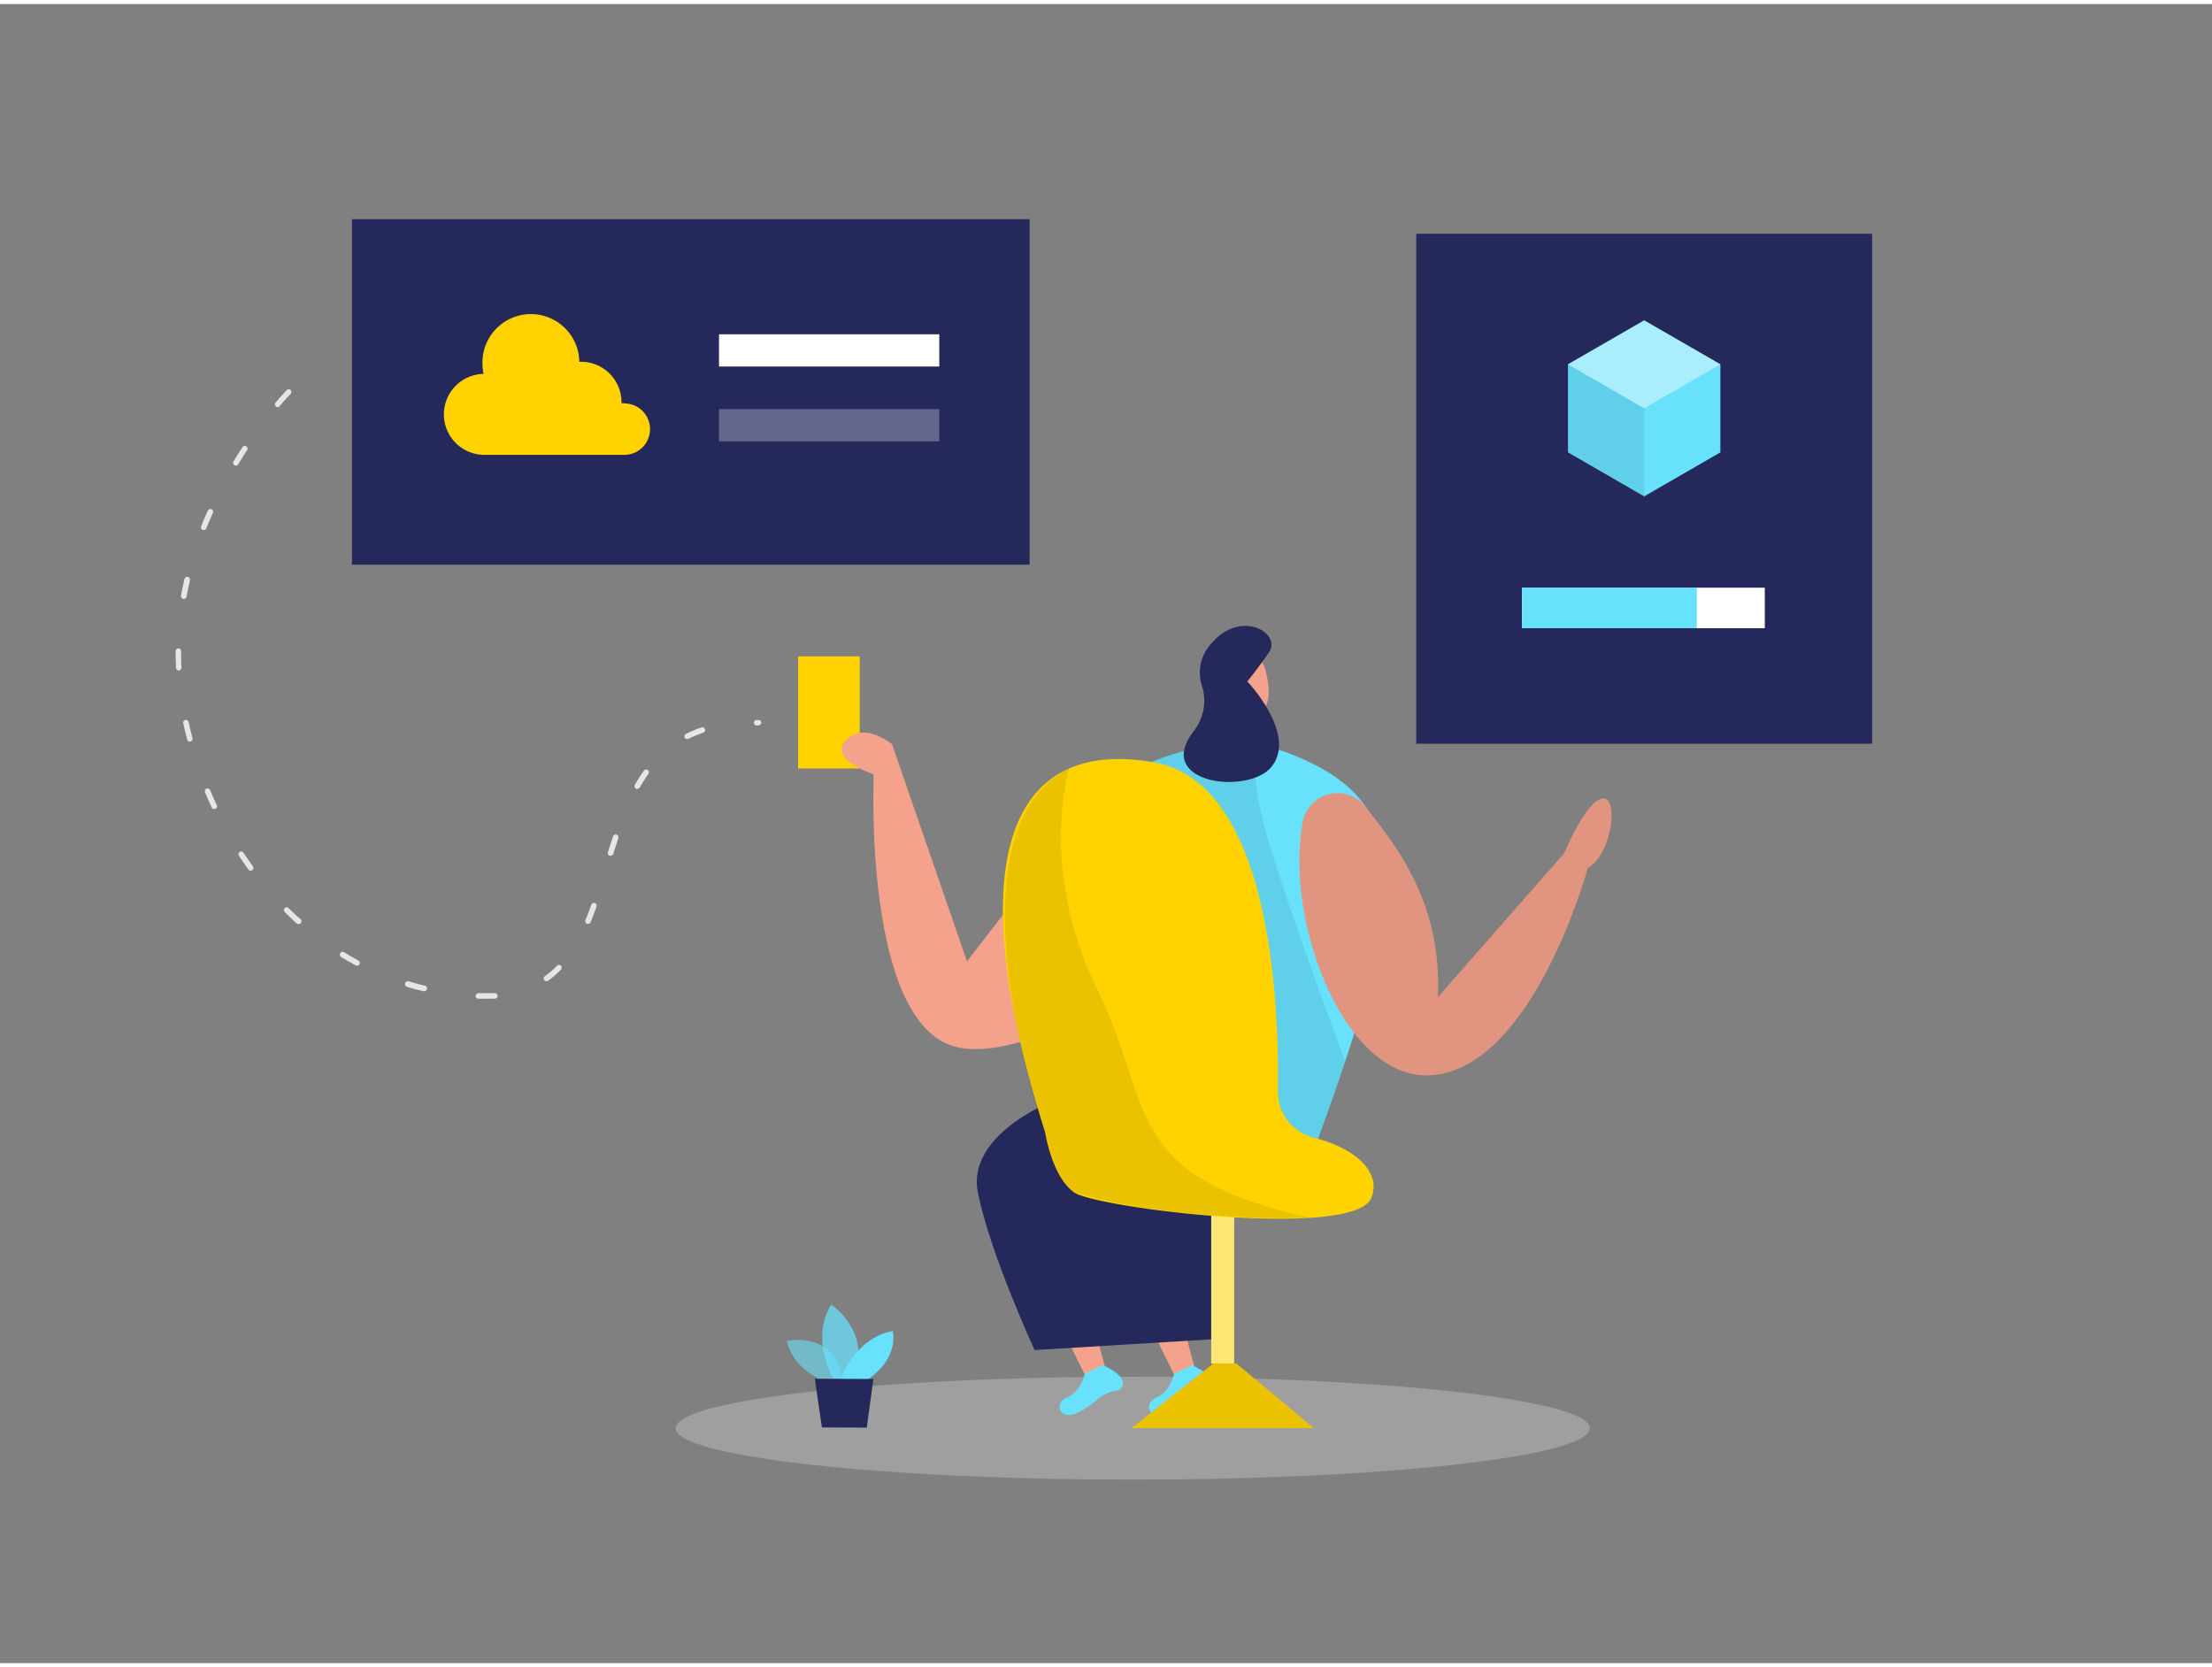 <svg id="Layer_1" data-name="Layer 1" xmlns="http://www.w3.org/2000/svg" viewBox="0 0 400 300" width="406" height="306" class="illustration styles_illustrationTablet__1DWOa"><rect x="0" y="0" width="400" height="300" fill="#808080" stroke="none"/><ellipse cx="204.83" cy="257.52" rx="82.66" ry="9.3" fill="#e6e6e6" opacity="0.3"></ellipse><path d="M150,249.37s-6.35-1.74-7.73-7.65c0,0,9.84-2,10.12,8.17Z" fill="#68e1fd" opacity="0.58"></path><path d="M150.81,248.74s-4.44-7-.53-13.57c0,0,7.48,4.75,4.15,13.58Z" fill="#68e1fd" opacity="0.73"></path><path d="M152,248.74s2.35-7.4,9.43-8.81c0,0,1.33,4.81-4.59,8.83Z" fill="#68e1fd"></path><polygon points="147.35 248.58 148.63 257.38 156.74 257.42 157.94 248.62 147.35 248.58" fill="#24285b"></polygon><rect x="256.1" y="41.53" width="82.44" height="92.22" transform="translate(594.64 175.28) rotate(-180)" fill="#24285b"></rect><rect x="144.32" y="117.94" width="11.14" height="20.28" fill="#ffd200"></rect><path d="M193.69,148.75l-18.83,24.36-13.54-39.25s-5-4.24-8.33-.75,5,6.17,5,6.17-2,45.31,15,49.32c13.22,3.12,44.89-14.33,42.12-34.48C213.67,143.71,200.11,140.43,193.69,148.75Z" fill="#f4a28c"></path><polygon points="228.32 128.13 227.16 134.85 221.1 135.29 224.79 124.54 228.32 128.13" fill="#f4a28c"></polygon><path d="M222.41,118.19a4,4,0,0,1,6.4,2.17c.82,3.09,1.38,7.59-2.19,8-5.47.56-6.42-6.49-6.42-6.49A7.38,7.38,0,0,1,222.41,118.19Z" fill="#f4a28c"></path><path d="M223.46,123.27s-.57-1.42-1.69-.45.38,2.54,1.25,2.21S223.46,123.27,223.46,123.27Z" fill="#f4a28c"></path><path d="M205,138.55s14.58-8.1,27.56-3.26c23.61,8.81,22.31,24.64,5.73,70l-21.75.12Z" fill="#68e1fd"></path><path d="M227.31,134s-1.4,3.45,1,13.5,14.93,43.71,14.93,43.71l-5,14.09h-7.91L206.05,138S217.05,132.31,227.31,134Z" opacity="0.08"></path><path d="M215.94,131.37a8.87,8.87,0,0,0,1.39-8.16,7.68,7.68,0,0,1,1.76-7.62c5.29-6.26,12.83-1.84,10.33,1.72s-3.87,5.17-3.87,5.17,9.12,9.59,4.37,15.44C225.69,143.12,208.41,140.93,215.94,131.37Z" fill="#24285b"></path><polygon points="185.06 225.48 196.46 248.44 200.17 247.71 193.08 221.51 185.06 225.48" fill="#f4a28c"></polygon><path d="M196.16,247.67S195.4,251,192.9,252s-1.22,4.65,2.54,2.44a24.28,24.28,0,0,0,3.32-2.34,7.06,7.06,0,0,1,3.36-1.45,1.18,1.18,0,0,0,.91-1c.49-1.84-3.67-3.55-3.67-3.55Z" fill="#68e1fd"></path><polygon points="201.24 225.48 212.63 248.44 216.34 247.71 209.25 221.51 201.24 225.48" fill="#f4a28c"></polygon><path d="M212.33,247.67s-.76,3.32-3.26,4.36-1.22,4.65,2.54,2.44a24.28,24.28,0,0,0,3.32-2.34,7.06,7.06,0,0,1,3.36-1.45,1.18,1.18,0,0,0,.91-1c.49-1.84-3.67-3.55-3.67-3.55Z" fill="#68e1fd"></path><path d="M191.61,197.83s-17,6.08-14.77,17.14,10.25,28.42,10.25,28.42l34.56-2.1s-8.28-30.34,9.47-31.18l2.35-6.11Z" fill="#24285b"></path><rect x="219.03" y="210.11" width="4.14" height="35.71" fill="#ffd200"></rect><rect x="219.03" y="210.11" width="4.14" height="35.71" fill="#fff" opacity="0.46"></rect><polygon points="219.43 245.81 204.6 257.51 237.6 257.51 223.57 245.81 219.43 245.81" fill="#ffd200"></polygon><polygon points="219.43 245.81 204.6 257.51 237.6 257.51 223.57 245.81 219.43 245.81" opacity="0.08"></polygon><path d="M237.65,205a8.52,8.52,0,0,1-6.55-8.35c.23-16.59-1.47-55.74-22.3-59.51-26.49-4.79-35.3,18-19.81,66.88,0,0,1.23,8,5.23,10.85s50.48,8.56,53.73,1.06C249.87,211.47,245.46,207,237.65,205Z" fill="#ffd200"></path><polygon points="311.1 65.14 297.32 57.19 283.54 65.14 283.54 81.06 297.32 89.02 311.1 81.06 311.1 65.14" fill="#68e1fd"></polygon><polygon points="283.54 65.14 297.32 73.1 297.32 89.02 283.54 81.06 283.54 65.14" opacity="0.08"></polygon><polygon points="297.32 73.1 311.1 65.14 297.32 57.19 283.54 65.14 297.32 73.1" fill="#fff" opacity="0.44"></polygon><rect x="275.22" y="105.53" width="43.91" height="7.33" fill="#fff"></rect><rect x="275.22" y="105.53" width="31.62" height="7.33" fill="#68e1fd"></rect><rect x="63.64" y="38.9" width="122.55" height="62.48" fill="#24285b"></rect><path d="M246.82,145.05c5.56,7,14,17.37,13.18,34.54l22.87-26.05s3.75-9.19,6.81-9.87,2,9.87-2.58,12.59c0,0-10,36.77-28.74,37.45-15.35.56-26.14-28-22.77-45.87A6.38,6.38,0,0,1,246.82,145.05Z" fill="#f4a28c"></path><path d="M246.82,145.05c5.56,7,14,17.37,13.18,34.54l22.87-26.05s3.75-9.19,6.81-9.87,2,9.87-2.58,12.59c0,0-10,36.77-28.74,37.45-15.35.56-26.14-28-22.77-45.87A6.38,6.38,0,0,1,246.82,145.05Z" opacity="0.08"></path><path d="M112.9,72.17l-.51,0V72a7.32,7.32,0,0,0-7.32-7.32h-.31a8.76,8.76,0,0,0-17.52.28,8.54,8.54,0,0,0,.21,1.91,7.32,7.32,0,0,0,.28,14.64H112.9a4.65,4.65,0,0,0,0-9.3Z" fill="#ffd200"></path><rect x="130.02" y="59.71" width="39.83" height="5.83" fill="#fff"></rect><rect x="130.02" y="73.24" width="39.83" height="5.83" fill="#fff" opacity="0.29"></rect><path d="M87.72,179.86l-1,0h-.24a.5.5,0,0,1-.48-.52.53.53,0,0,1,.51-.48h.25c.93,0,1.84,0,2.69,0a.5.5,0,1,1,.07,1C89,179.83,88.36,179.86,87.72,179.86ZM76.66,178.5h-.12c-1-.23-2-.5-2.92-.79a.5.5,0,0,1,.29-1c1,.29,1.91.55,2.86.78a.5.5,0,0,1-.11,1Zm22.17-1.81a.5.5,0,0,1-.29-.91,15.54,15.54,0,0,0,2.19-1.89.51.51,0,0,1,.71,0,.5.5,0,0,1,0,.71,16.79,16.79,0,0,1-2.33,2A.45.45,0,0,1,98.83,176.69Zm-34.27-2.8a.53.53,0,0,1-.24-.06c-.89-.48-1.77-1-2.62-1.52a.49.49,0,0,1-.16-.69.5.5,0,0,1,.68-.16c.84.52,1.7,1,2.58,1.49a.49.49,0,0,1,.2.67A.51.51,0,0,1,64.56,173.89ZM54,166.39a.51.51,0,0,1-.33-.13c-.74-.67-1.47-1.37-2.19-2.09a.48.48,0,0,1,0-.7.5.5,0,0,1,.71,0c.7.7,1.43,1.39,2.15,2a.5.5,0,0,1-.34.88Zm52.33-.09a.71.71,0,0,1-.2,0,.52.52,0,0,1-.27-.66c.36-.85.71-1.76,1.07-2.78a.5.5,0,0,1,.64-.3.5.5,0,0,1,.3.64c-.36,1-.72,2-1.08,2.83A.51.51,0,0,1,106.31,166.3Zm-61-9.59a.48.48,0,0,1-.4-.21c-.58-.79-1.16-1.63-1.72-2.48a.5.5,0,0,1,.14-.69.49.49,0,0,1,.69.14c.56.84,1.13,1.66,1.7,2.45a.49.49,0,0,1-.12.69A.45.45,0,0,1,45.34,156.71ZM110.42,154l-.15,0a.51.51,0,0,1-.33-.63c.3-1,.61-1.92.92-2.87a.52.52,0,0,1,.64-.32.5.5,0,0,1,.31.64c-.31.94-.62,1.89-.91,2.85A.51.51,0,0,1,110.42,154Zm-71.67-8.43a.5.5,0,0,1-.45-.28c-.43-.92-.84-1.84-1.23-2.77a.5.5,0,0,1,.93-.38c.38.91.78,1.82,1.21,2.72a.5.5,0,0,1-.24.66A.42.42,0,0,1,38.75,145.52Zm76.49-3.63a.57.57,0,0,1-.25-.06.52.52,0,0,1-.19-.69c.52-.91,1.07-1.77,1.64-2.57a.5.5,0,1,1,.81.59c-.54.76-1.07,1.59-1.58,2.48A.5.5,0,0,1,115.24,141.89Zm-80.92-8.57a.5.5,0,0,1-.48-.38c-.25-1-.49-2-.7-2.94a.49.49,0,0,1,.38-.59.51.51,0,0,1,.6.38c.21,1,.44,1.94.69,2.9a.5.5,0,0,1-.36.61Zm89.95-.45a.5.5,0,0,1-.45-.27.5.5,0,0,1,.22-.67,21.31,21.31,0,0,1,2.81-1.18.51.51,0,0,1,.64.32.49.49,0,0,1-.32.63,20.67,20.67,0,0,0-2.68,1.12A.59.59,0,0,1,124.27,132.87Zm12.9-2.46h-.34a.5.5,0,0,1-.49-.51.47.47,0,0,1,.51-.49h.34a.51.51,0,0,1,.48.52A.5.5,0,0,1,137.17,130.41ZM32.32,120.49a.5.5,0,0,1-.5-.48c0-.85-.06-1.69-.06-2.53V117a.51.51,0,0,1,.5-.5h0a.5.5,0,0,1,.49.51v.48q0,1.23.06,2.49a.5.5,0,0,1-.48.52Zm.91-12.94h-.1a.5.5,0,0,1-.4-.58c.19-1,.39-2,.62-3a.5.5,0,0,1,1,.23c-.23,1-.43,2-.61,2.91A.51.51,0,0,1,33.23,107.55Zm3.62-12.46a.43.43,0,0,1-.19,0,.51.51,0,0,1-.28-.65c.38-1,.77-1.88,1.18-2.78a.5.5,0,1,1,.91.4c-.4.9-.78,1.82-1.16,2.75A.48.48,0,0,1,36.85,95.09Zm5.8-11.63a.48.48,0,0,1-.26-.07.51.51,0,0,1-.17-.69c.54-.89,1.08-1.74,1.61-2.55a.5.5,0,1,1,.84.54c-.53.8-1.06,1.65-1.59,2.53A.49.49,0,0,1,42.65,83.46Zm7.57-10.57a.49.49,0,0,1-.32-.12.51.51,0,0,1-.06-.71c1.24-1.46,2-2.24,2-2.27a.5.5,0,0,1,.71,0,.51.51,0,0,1,0,.71s-.78.78-2,2.21A.49.49,0,0,1,50.22,72.89Z" fill="#e6e6e6"></path><path d="M193.31,138.22s-5.54,18.25,5.05,39.84,4.11,33.53,38.31,41.4c0,0-24.26.9-42.45-4.61,0,0-2.59-1.12-5-9.55C189.24,205.3,169.88,150,193.31,138.22Z" opacity="0.08"></path></svg>